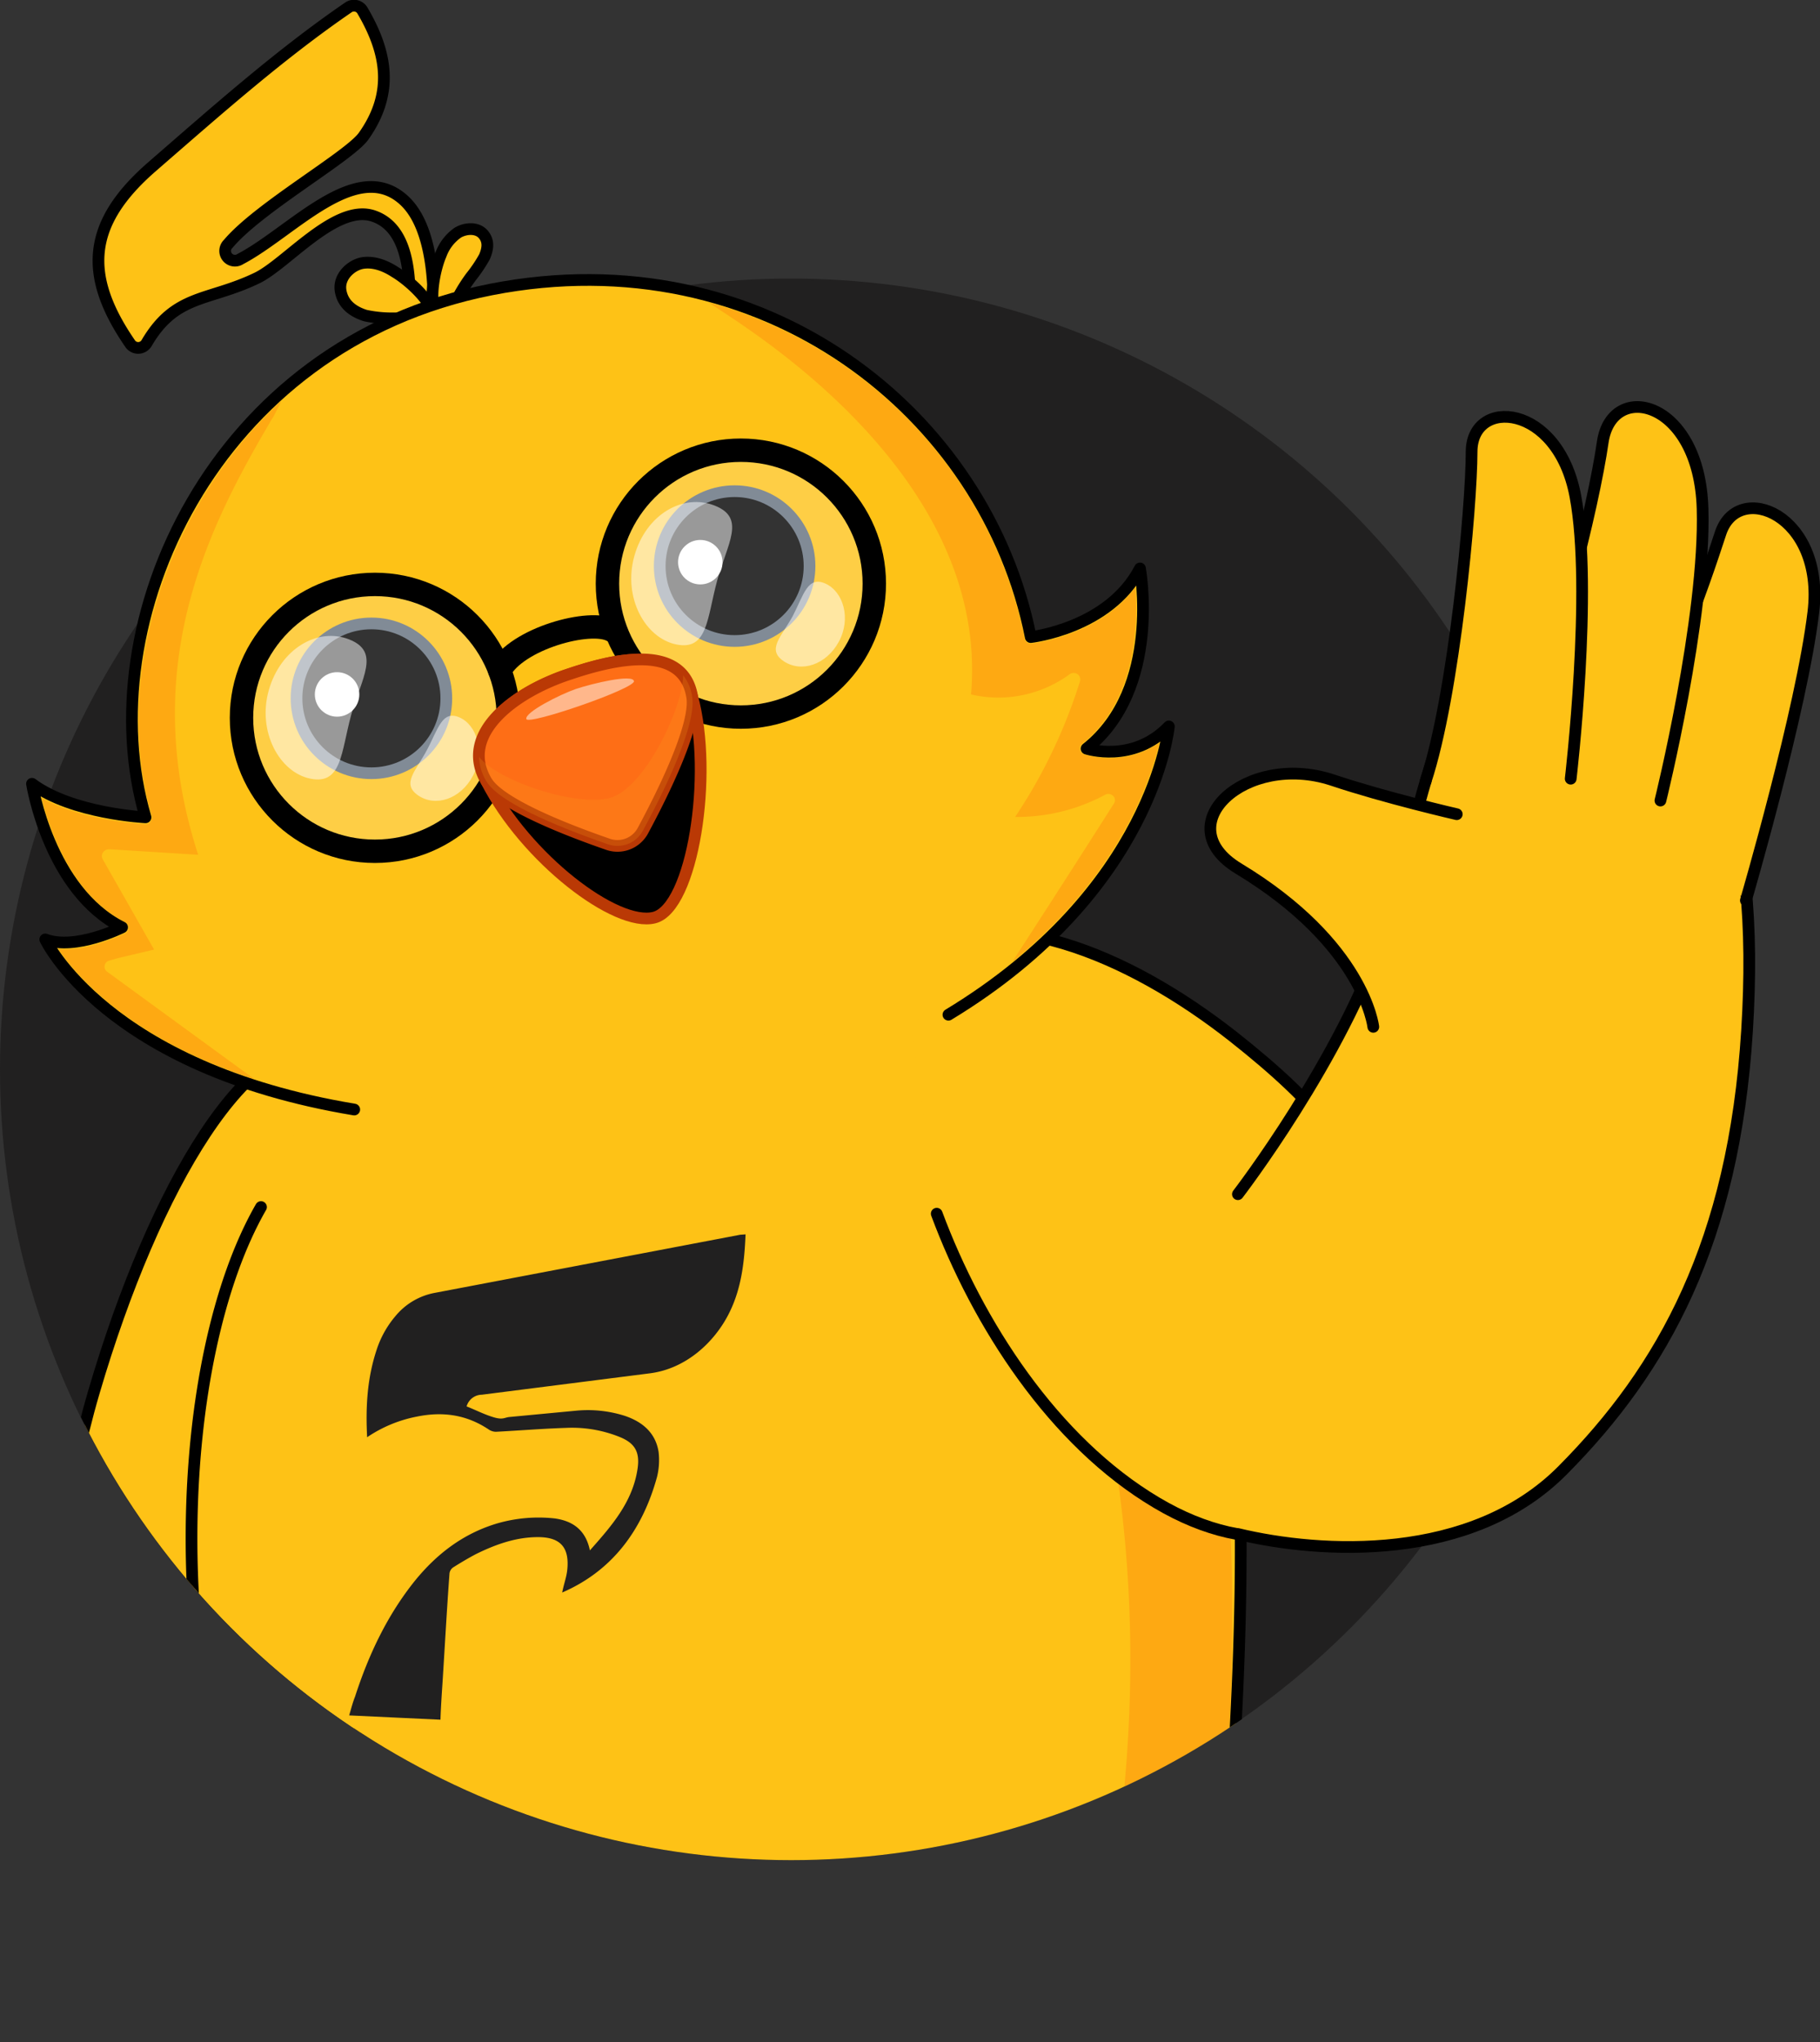 <svg id="Layer_1" data-name="Layer 1" xmlns="http://www.w3.org/2000/svg" xmlns:xlink="http://www.w3.org/1999/xlink" viewBox="0 0 466.5 523.5"><rect x="0" y="0" width="466.5" height="523.5" fill="#333333" stroke="none"/><defs><style>.cls-1,.cls-9{fill:none;}.cls-2{fill:#212020;}.cls-3{clip-path:url(#clip-path);}.cls-4{fill:#fec216;}.cls-4,.cls-9{stroke:#000;}.cls-11,.cls-12,.cls-4,.cls-6,.cls-9{stroke-linecap:round;stroke-linejoin:round;}.cls-11,.cls-12,.cls-4,.cls-6{stroke-width:3px;}.cls-5{fill:#ff4900;}.cls-13,.cls-5,.cls-8{opacity:0.2;}.cls-6{stroke:#626e7c;}.cls-10,.cls-7,.cls-8{fill:#fff;}.cls-9{stroke-width:6px;}.cls-10{opacity:0.5;}.cls-11,.cls-12{stroke:#ba3905;}.cls-12{fill:#fe6e16;}.cls-13{fill:#fca01a;}</style><clipPath id="clip-path" transform="translate(-302.9 -205.2)"><circle id="Ellipse_1" data-name="Ellipse 1" class="cls-1" cx="505.7" cy="479.3" r="202.7"/></clipPath></defs><title>001-hi</title><circle id="Ellipse_1-2" data-name="Ellipse 1" class="cls-2" cx="202.7" cy="274.1" r="202.7"/><g class="cls-3"><path class="cls-4" d="M388,474.1c-20.8-6.6-45.5,35-61,87.8s-10.2,105.3-6.1,129.6c11.3,67.8,85.4,29.2,75.4-35.2C380.9,558.6,413.4,482,388,474.1Z" transform="translate(-302.9 -205.2)"/><path class="cls-4" d="M369.8,514.6c-22.3,38.8-25.5,122.1,1,178.7,0,0,40.2,12.7,125.8,7.3s120.6-16.3,120.6-16.3c6.1-78.5,6.7-148.3-13.7-193.1-9-19.6-20.2-35.5-33.5-47a92.7,92.7,0,0,0-21.9-14.3c-28.8-13.3-103.6-3.8-137.4,18.6a81.4,81.4,0,0,0-17.4,15.6" transform="translate(-302.9 -205.2)"/><path class="cls-5" d="M615.4,683c-3.5,1.1-10.8,2.6-27.6,5.9,15-92.4-8-156.9-27.4-206.7-8.9-22.7-20.1-40.9-33.4-54a50,50,0,0,0-4.1-3.9c7.1,1,13,2.5,17.5,4.6A90.1,90.1,0,0,1,562,443c13,11.3,24.1,27,33,46.4C615.7,534.8,624,596.7,615.4,683Z" transform="translate(-302.9 -205.2)"/><path class="cls-2" d="M494,521.6c-.3,7.3-1.1,14.6-4.8,21.3s-10.6,13.1-19.6,14.3l-43.2,5.5a4.1,4.1,0,0,0-3.9,3c2.3.9,4.6,2.1,7,2.8s2.7,0,4.1-.1l16.9-1.6a31.3,31.3,0,0,1,12.5,1.3c4.5,1.5,7.9,4.3,8.7,9.2a17.9,17.9,0,0,1-.4,6.5c-3.8,13.8-11.6,24.1-24.3,29.6.4-2.1,1.1-3.9,1.3-5.8.6-5.8-1.8-8.4-7.5-8.4s-10.9,1.9-15.8,4.3c-2.1,1.1-4.1,2.3-6,3.5a2.2,2.2,0,0,0-.9,1.7c-.7,9.5-1.2,18.9-1.8,28.2-.2,3-.4,6-.5,9.1l-23.4-1.1c.5-1.7.9-3.3,1.5-4.8,3.5-10.8,8.3-21,15.5-29.9,5.5-6.7,12.2-11.9,20.9-14.5a38,38,0,0,1,14.7-1.3c4.5.6,8,2.8,9.1,8.2,5.5-6.2,10.9-12.3,12.2-20.8.7-4.5-.7-6.8-4.9-8.4a32.6,32.6,0,0,0-13.4-2.2c-6.1.2-12.2.7-18,1a3.4,3.4,0,0,1-1.7-.5c-5.9-4-12.1-4.7-18.5-3.4a34.2,34.2,0,0,0-12.8,5.3c-.4-7.7,0-15,2.4-22.3a25.5,25.5,0,0,1,4.9-8.8,17.1,17.1,0,0,1,10-5.9l78.3-14.9Z" transform="translate(-302.9 -205.2)"/></g><path class="cls-4" d="M534,449.2c24.5-13.4,57.9.4,85,21.7,22.4,17.7,30.9,29,46.5,57.3,21.3,38.6-15.6,92.2-66.1,62.2-26.5-15.7-45.9-45.9-56.4-74.1" transform="translate(-302.9 -205.2)"/><path class="cls-4" d="M620.2,511.3s26.7-34.7,37.7-67.7,12.5-78.8,48.6-72.2,47.6,43.7,44.2,98S729.1,556.2,703.5,582c-23.5,23.8-62.1,21.5-83.3,16.4" transform="translate(-302.9 -205.2)"/><path class="cls-4" d="M715.6,402.6c14.6-19.1,23.8-47,28.3-60.7s26.8-4.8,23.8,20.2S750.4,436,750.4,436" transform="translate(-302.9 -205.2)"/><path class="cls-4" d="M690.3,399.9c11.2-24.1,21.1-65.2,23.4-81.3s24.8-11,25.6,17-10.8,74.8-10.8,74.8" transform="translate(-302.9 -205.2)"/><path class="cls-4" d="M668.3,405.5c7.3-22.1,11.8-70.5,11.8-84.5s22.1-12.6,26.6,11.4-1.2,72.4-1.2,72.4" transform="translate(-302.9 -205.2)"/><path class="cls-4" d="M676.3,413.9s-18.3-4.2-32-8.8c-22.1-7.2-42.4,11.5-24,22.7,32.3,19.5,34.6,40.6,34.6,40.6" transform="translate(-302.9 -205.2)"/><path class="cls-4" d="M392.2,207.1a2.5,2.5,0,0,1,3.6.8c6.4,10.9,8.1,21.2.3,32.2-3.7,5.2-26.9,18.3-34.7,27.6a2.5,2.5,0,0,0,3.1,3.9c13.2-6.9,29.6-26.1,41.8-15.2s6.9,45.2,4.8,56.3c-.6,3.2-5.9,2.8-5.9-.4,0-11.6,9.3-46.2-6.5-51.7-9.7-3.4-22.4,12.3-30,15.9-12.5,6-20.8,4-28.2,16.6a2.5,2.5,0,0,1-4.3.1c-12-17.5-11-30.8,5.7-45.3S374.7,219.1,392.2,207.1Z" transform="translate(-302.9 -205.2)"/><path class="cls-4" d="M404.1,274.9c-2.3-1.5-5.2-2.7-8.1-2.3s-6.4,3.4-5.8,7.1,3.5,5.5,6.4,6.4a32.4,32.4,0,0,0,7.4.7,25.7,25.7,0,0,1,7.8,1.6c1.5.5,3.1,1.4,2.7-1.2C413.9,282.6,407.8,277.1,404.1,274.9Z" transform="translate(-302.9 -205.2)"/><path class="cls-4" d="M415.9,270.5a11.8,11.8,0,0,1,4.4-5.7c2.1-1.2,5-1.3,6.5.5s1.1,3.8.3,5.7a36.4,36.4,0,0,1-3.5,5.2,43.8,43.8,0,0,0-4.7,8.1c-.9,2.1-1.6,4.7-3.5,2.8C412.3,283.7,414.2,274.4,415.9,270.5Z" transform="translate(-302.9 -205.2)"/><path class="cls-4" d="M546,465.3c52.7-31.9,56.5-73.9,56.5-73.9-9.2,9.6-21.1,5.7-21.1,5.7,19.4-15.4,13.7-46.2,13.7-46.2-8,15.4-28,17.6-28,17.6-11.4-57.6-68.7-102.7-138.3-89.1-71.6,14.1-103.2,85.7-88.6,135.3,0,0-18.8-.9-29.1-8.6,0,0,4.3,27.4,23.1,36.8,0,0-12,6-19.7,3.1,0,0,15.4,33,79.2,43.6" transform="translate(-302.9 -205.2)"/><path class="cls-5" d="M375,308l-.7,1.5c-.6,1-1,2.1-1.7,3.1-15.3,26-34.9,62.6-18.9,111.7l-22.5-1.4h-.4a1.8,1.8,0,0,0-1.5.8,1.7,1.7,0,0,0-.1,1.7l13.2,23.2-9.3,2.2-2.1.6a1.6,1.6,0,0,0-.6,2.9l37.7,27.5c-31.8-10.3-45.6-26.5-50.2-33.3,7.7.6,16.6-3.8,17-4a1.6,1.6,0,0,0,1-1.5,1.8,1.8,0,0,0-1-1.5c-13.6-6.8-19.4-24-21.3-31.7,10.7,5.9,25.8,6.6,26.5,6.7a1.5,1.5,0,0,0,1.4-.7,2,2,0,0,0,.3-1.5C331.5,379,345.4,335.2,375,308Z" transform="translate(-302.9 -205.2)"/><path class="cls-5" d="M600,395.7c-2.3,9.8-10.3,33.7-37.6,56q13.1-20.2,26-40.5a1.5,1.5,0,0,0-.2-2,1.7,1.7,0,0,0-1.2-.5,1.2,1.2,0,0,0-.8.2,47.6,47.6,0,0,1-23.1,5.7,135.2,135.2,0,0,0,16.6-34.7,1.7,1.7,0,0,0-.6-1.9,1.8,1.8,0,0,0-2,0,30.9,30.9,0,0,1-25.3,5.2c5.1-59.1-63.6-97.4-67.1-100.4,41.1,11.3,72.5,44.5,80.8,86.1a1.6,1.6,0,0,0,1.8,1.3c.8-.1,17.4-2.1,26.6-14.4.7,8.9.4,28.8-13.6,40a1.4,1.4,0,0,0-.6,1.5,1.4,1.4,0,0,0,1.1,1.3A22.8,22.8,0,0,0,600,395.7Z" transform="translate(-302.9 -205.2)"/><circle class="cls-6" cx="95.2" cy="179" r="19.2"/><circle class="cls-7" cx="86.4" cy="178" r="5.7"/><circle class="cls-6" cx="188.3" cy="145.1" r="19.2"/><circle class="cls-7" cx="179.5" cy="144.1" r="5.7"/><g id="Layer_3" data-name="Layer 3"><g id="Group_5" data-name="Group 5"><circle id="Group_4" data-name="Group 4" class="cls-8" cx="96.1" cy="184" r="34.2"/><circle id="Group_3" data-name="Group 3" class="cls-9" cx="96.1" cy="184" r="34.2"/><path id="Group_2" data-name="Group 2" class="cls-10" d="M392.9,388.5c-2.6,9.6-2.4,17.9-10.4,16.3s-13.7-12.1-10.7-22.7,12.5-16.2,20.6-13S395.6,378.9,392.9,388.5Z" transform="translate(-302.9 -205.2)"/><path id="Group_1" data-name="Group 1" class="cls-10" d="M412.3,397.5c2.9-5.4,3.9-10.4,8.4-8.4s6.6,9,3.4,15-9.6,8-14,5S409.5,402.8,412.3,397.5Z" transform="translate(-302.9 -205.2)"/></g><g id="Group_4-2" data-name="Group 4"><circle id="Group_4-3" data-name="Group 4" class="cls-8" cx="189.9" cy="149.6" r="34.2"/><circle id="Group_3-2" data-name="Group 3" class="cls-9" cx="189.9" cy="149.6" r="34.2"/><path id="Group_2-2" data-name="Group 2" class="cls-10" d="M486.7,354.1c-2.6,9.6-2.4,17.9-10.4,16.3s-13.8-12-10.8-22.7,12.5-16.1,20.6-12.9S489.3,344.5,486.7,354.1Z" transform="translate(-302.9 -205.2)"/><path id="Group_1-2" data-name="Group 1" class="cls-10" d="M506.1,363.1c2.8-5.4,3.8-10.4,8.4-8.3s6.6,9,3.4,14.9-9.6,8-14.1,5S503.2,368.4,506.1,363.1Z" transform="translate(-302.9 -205.2)"/></g><path id="Group_3-3" data-name="Group 3" class="cls-9" d="M431,377.1c4.3-8.2,23.2-13.4,28.8-10.3" transform="translate(-302.9 -205.2)"/></g><path class="cls-11" d="M480.3,383.7c-3.6-13.3-19.4-9.8-31.5-5.7-14,4.6-27.7,14.9-21.2,27.5,10.1,19.7,33.2,37.4,43,34.9S485.8,403.8,480.3,383.7Z" transform="translate(-302.9 -205.2)"/><path class="cls-12" d="M480.3,383.7c-2.3-13.5-19.4-9.8-31.5-5.7-14,4.6-28.5,15.3-21.2,27.5,3.6,6,21.6,12.8,31.1,16.1a7.4,7.4,0,0,0,9-3.5C472.6,409,481.6,391,480.3,383.7Z" transform="translate(-302.9 -205.2)"/><path class="cls-13" d="M467.7,418.1a7.4,7.4,0,0,1-9,3.5c-9.5-3.3-27.5-10.1-31.1-16.1a12.3,12.3,0,0,1-1.9-6.3c4.5,5.9,24,12.7,33.2,10.6S478,386.3,478,378.3a11.2,11.2,0,0,1,2.3,5.4C481.6,391,472.6,409,467.7,418.1Z" transform="translate(-302.9 -205.2)"/><path class="cls-10" d="M450.5,381.8c-4.3,1.5-13.1,6-12.7,7.7s27.9-7.8,27.6-9.7S454.7,380.4,450.5,381.8Z" transform="translate(-302.9 -205.2)"/></svg>